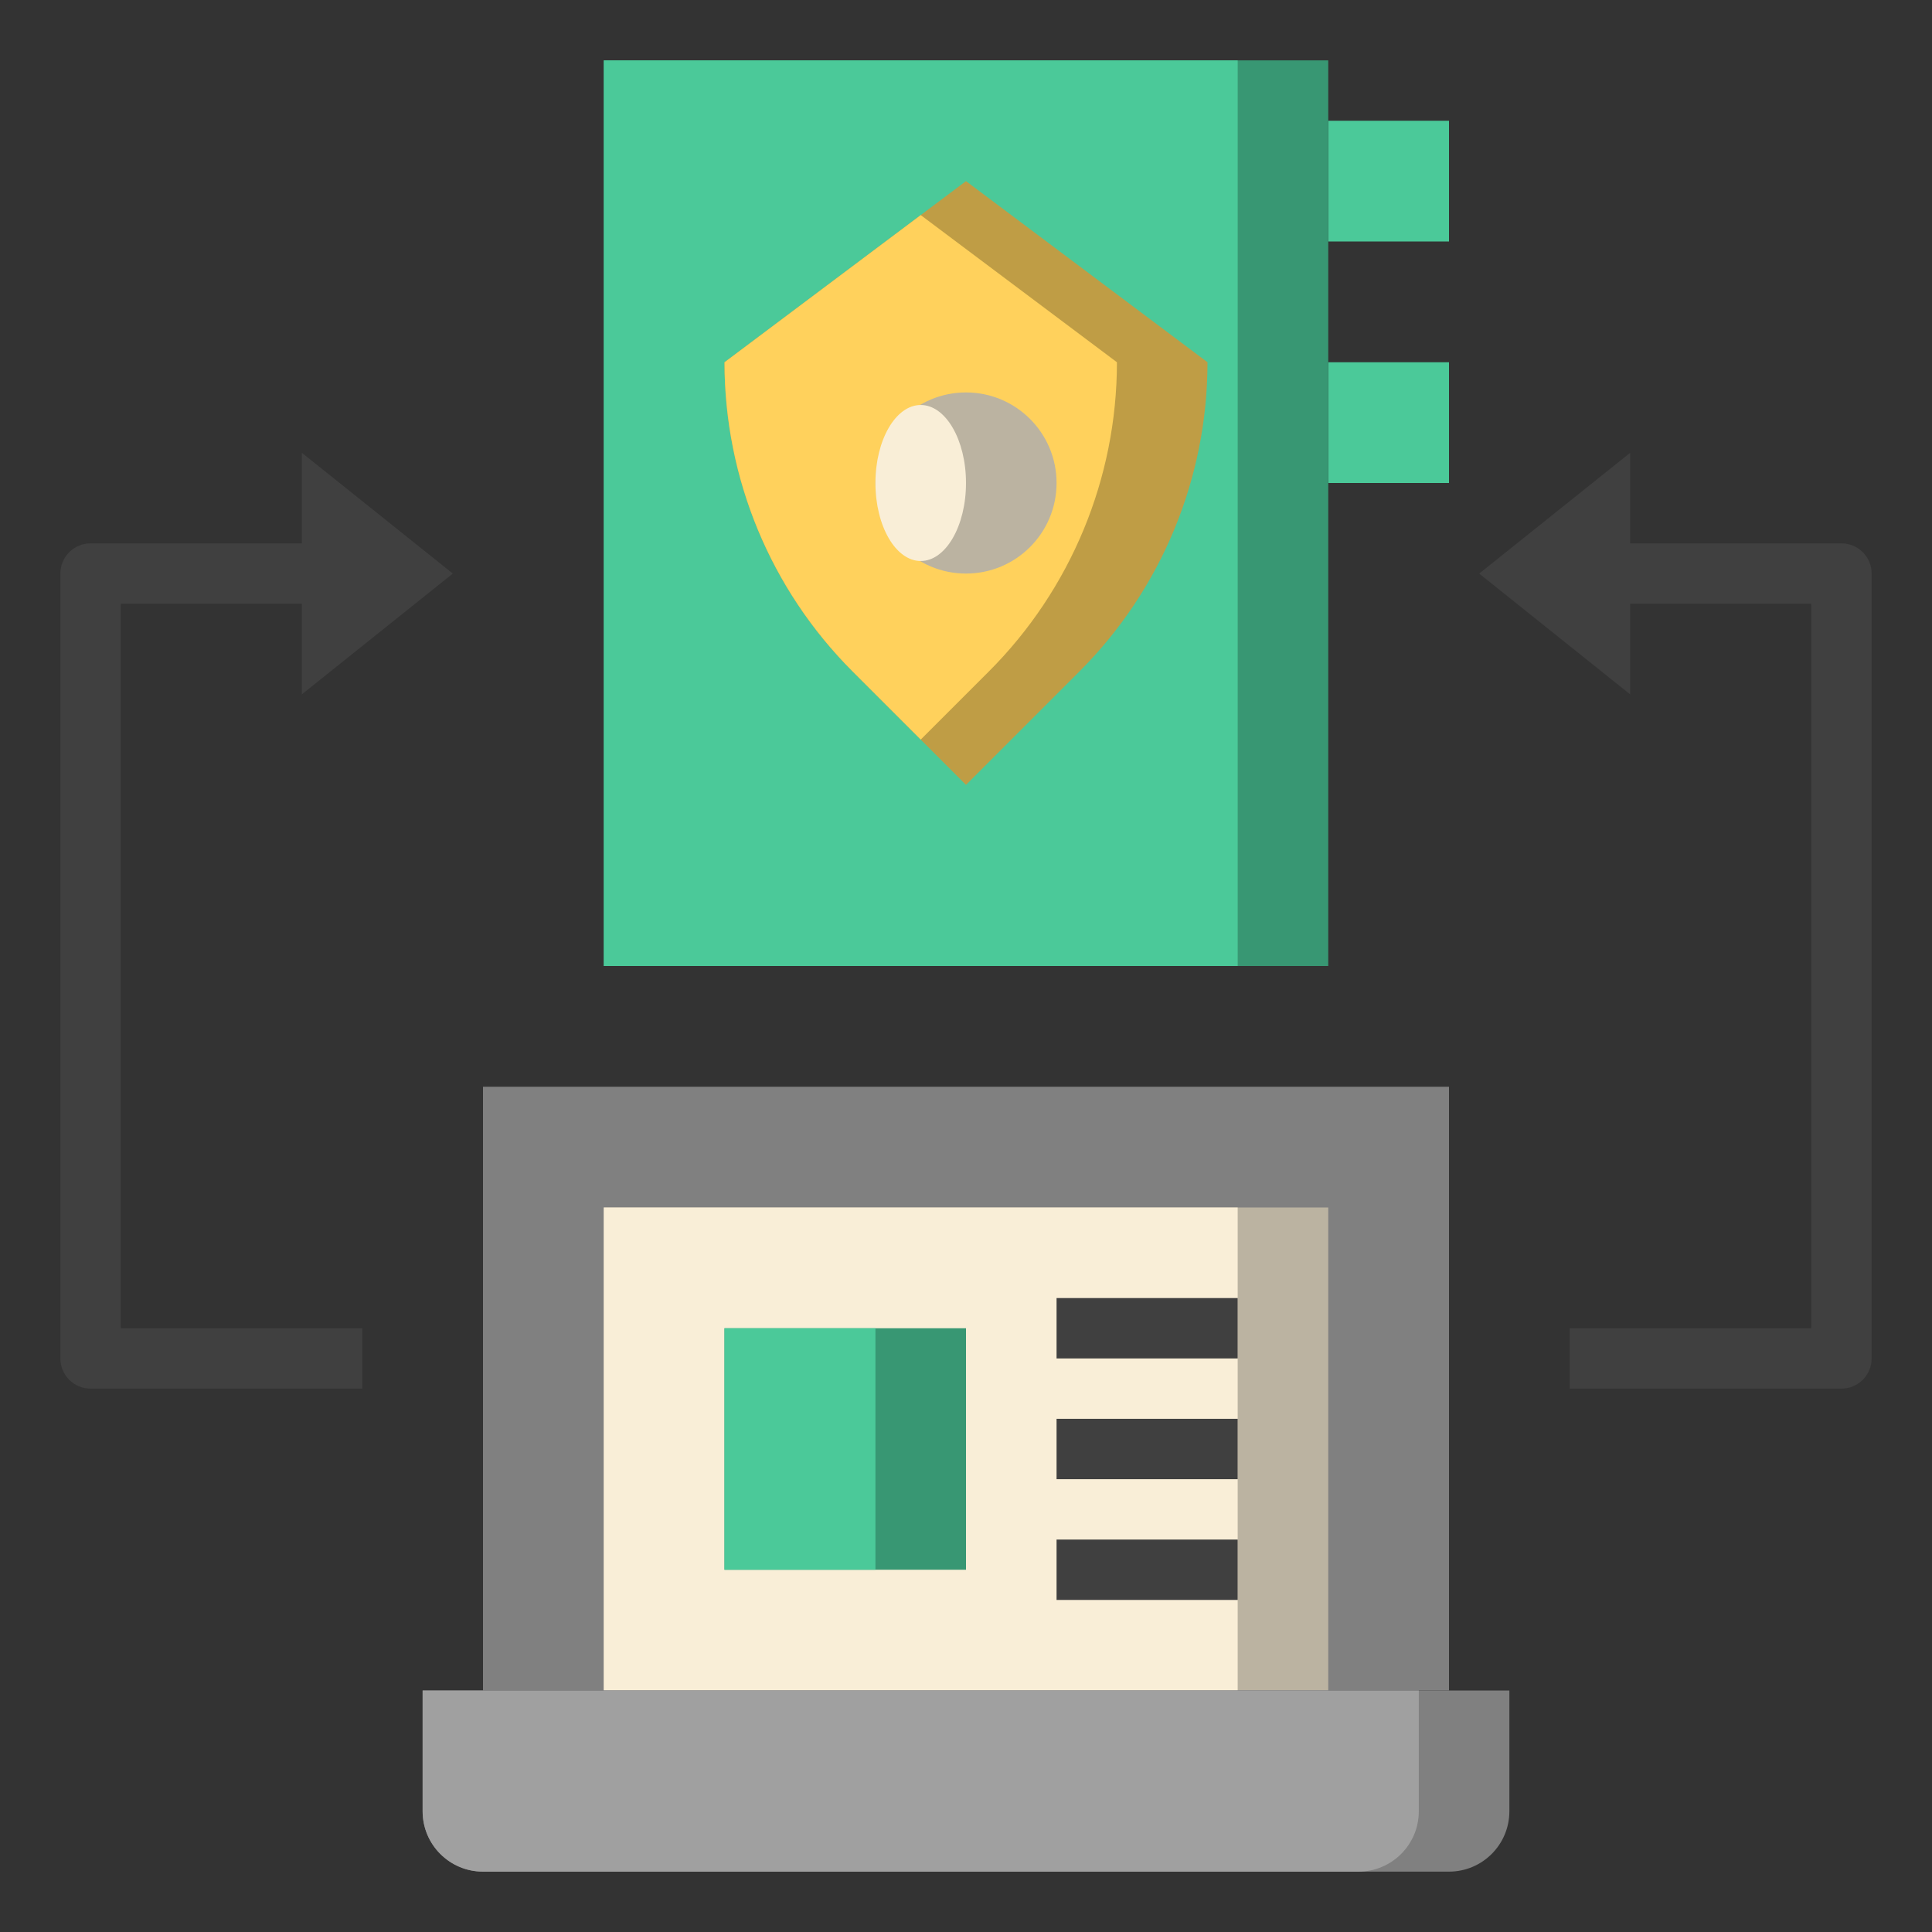 <?xml version="1.0" encoding="iso-8859-1"?>
<!-- Generator: Adobe Illustrator 22.1.0, SVG Export Plug-In . SVG Version: 6.00 Build 0)  -->
<svg xmlns="http://www.w3.org/2000/svg" xmlns:xlink="http://www.w3.org/1999/xlink" version="1.1" id="Layer_3" x="0px" y="0px" viewBox="0 0 64 64" style="enable-background:new 0 0 64 64;" xml:space="preserve" width="512" height="512">
<rect x="0" y="0" width="64" height="64" fill="#333333" stroke="none"/>
<g>
	<rect x="16" y="36" style="fill:#808080;" width="32" height="20"/>
	<rect x="20" y="40" style="fill:#BBB3A1;" width="24" height="16"/>
	<rect x="20" y="40" style="fill:#F9EED7;" width="21" height="16"/>
	<rect x="24" y="44" style="fill:#389773;" width="8" height="8"/>
	<rect x="24" y="44" style="fill:#4BC999;" width="5" height="8"/>
	<path style="fill:#808080;" d="M48,62H16c-1.105,0-2-0.895-2-2v-4h36v4C50,61.105,49.105,62,48,62z"/>
	<path style="fill:#A0A0A0;" d="M47,60v-4H14v4c0,1.105,0.895,2,2,2h29C46.105,62,47,61.105,47,60z"/>
	<polyline style="fill:#4BC999;" points="44,4 48,4 48,8 44,8  "/>
	<polyline style="fill:#4BC999;" points="44,12 48,12 48,16 44,16  "/>
	<rect x="20" y="2" style="fill:#389773;" width="24" height="30"/>
	<rect x="20" y="2" style="fill:#4BC999;" width="21" height="30"/>
	<path style="fill:#BF9D45;" d="M40,12L40,12c0,3.842-1.526,7.526-4.243,10.243L32,26l-3.757-3.757C25.526,19.526,24,15.842,24,12v0   l8-6L40,12z"/>
	<path style="fill:#FFD15C;" d="M24,12c0,3.842,1.526,7.526,4.243,10.243L30.5,24.5l2.257-2.257C35.474,19.526,37,15.842,37,12   l-6.5-4.875L24,12z"/>
	<circle style="fill:#BBB3A1;" cx="32" cy="16" r="3"/>
	<ellipse style="fill:#F9EED7;" cx="30.5" cy="16" rx="1.5" ry="2.584"/>
	<g>
		<rect x="35" y="43" style="fill:#404040;" width="6" height="2"/>
	</g>
	<g>
		<rect x="35" y="47" style="fill:#404040;" width="6" height="2"/>
	</g>
	<g>
		<rect x="35" y="51" style="fill:#404040;" width="6" height="2"/>
	</g>
	<path style="fill:#404040;" d="M15,19l-5-4v3H3c-0.552,0-1,0.447-1,1v26c0,0.553,0.448,1,1,1h9v-2H4V20h6v3L15,19z"/>
	<path style="fill:#404040;" d="M61,18h-7v-3l-5,4l5,4v-3h6v24h-8v2h9c0.552,0,1-0.447,1-1V19C62,18.447,61.552,18,61,18z"/>
</g>
</svg>
